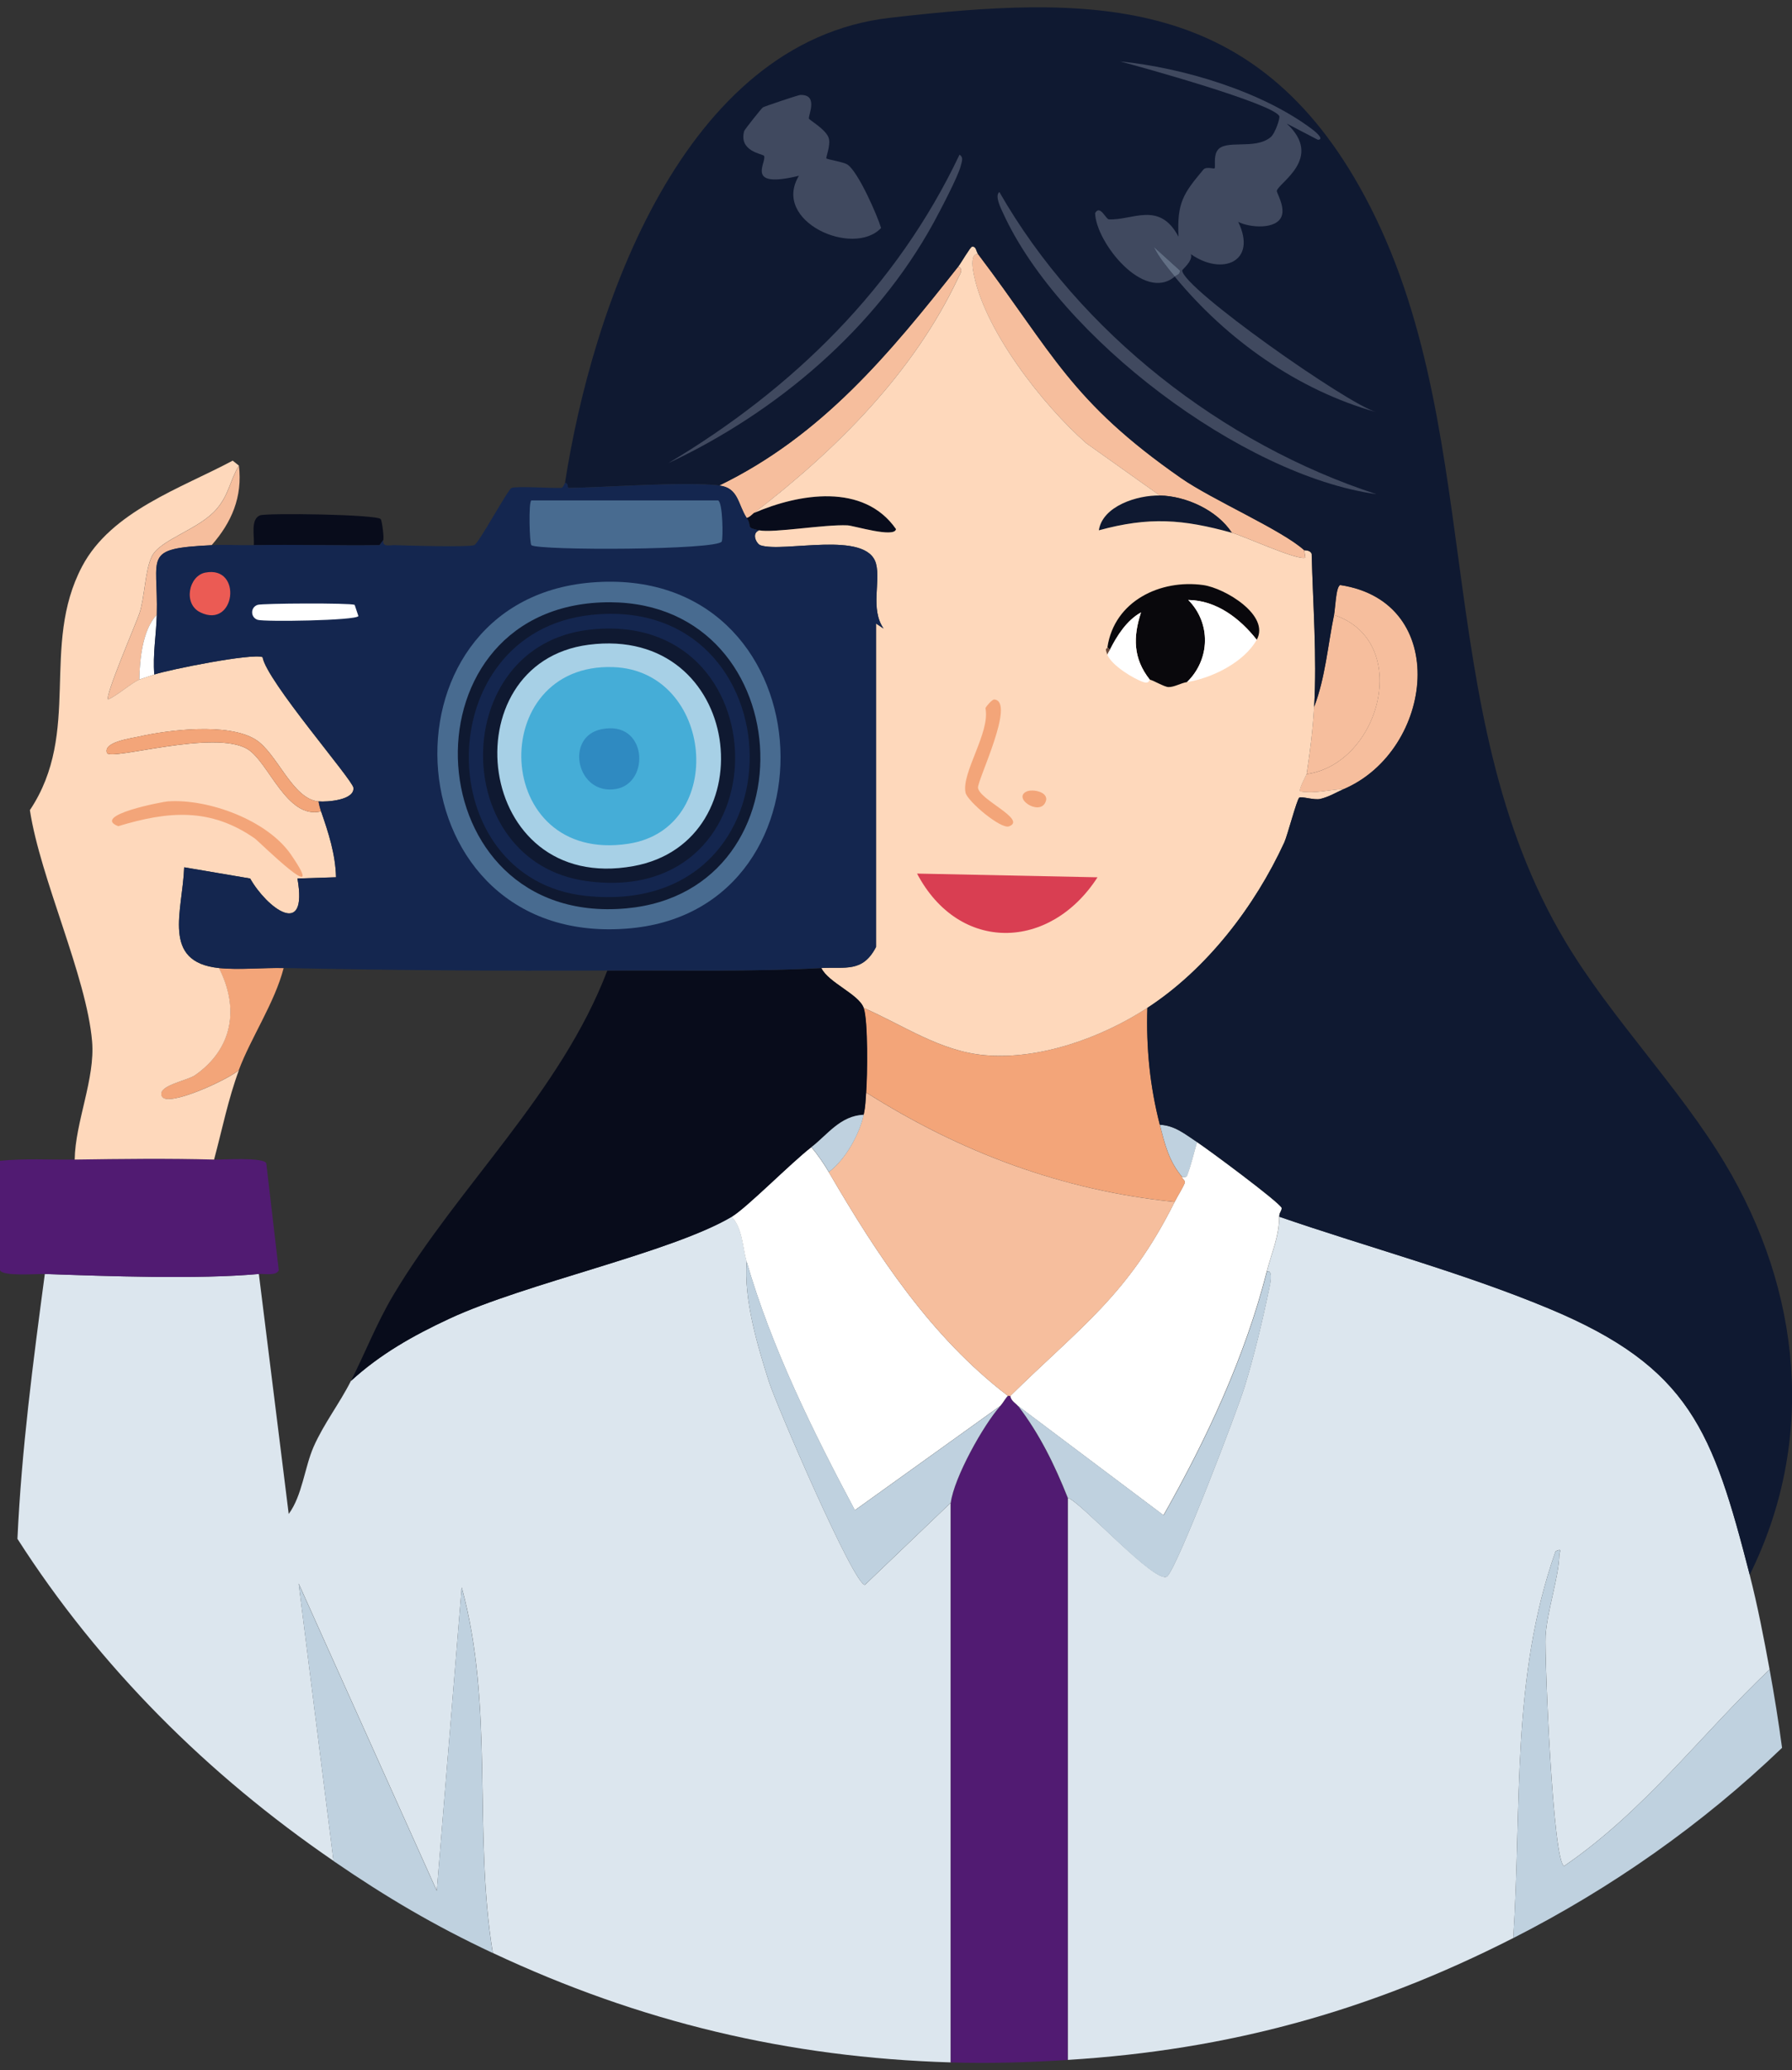 <svg width="71" height="82" viewBox="0 0 71 82" fill="none" xmlns="http://www.w3.org/2000/svg">
<rect x="0" y="0" width="71" height="82" fill="#333333" stroke="none"/>
<path d="M47.432 45.24C47.303 45.674 47.2 46.142 47.038 46.57C47.004 46.657 46.845 46.606 46.84 46.619C46.308 45.992 46.147 45.306 45.953 44.551C46.55 44.576 46.968 44.937 47.432 45.24Z" fill="#BFD1DF"/>
<path d="M28.993 48.194C29.426 48.649 29.421 49.405 29.585 49.968C29.462 51.467 30.012 53.304 30.472 54.746C30.76 55.646 33.823 62.769 34.269 62.775L37.67 59.523V81.69C31.221 81.496 25.335 80.083 19.526 77.355C18.744 72.553 19.592 67.604 18.293 62.873L17.307 74.892L11.834 62.724L13.215 73.71C8.249 70.309 3.94 66.029 0.691 60.952C0.852 57.431 1.312 53.943 1.776 50.46C4.262 50.547 7.838 50.679 10.256 50.46L11.439 59.967C11.977 59.236 12.068 58.12 12.425 57.307C12.829 56.388 13.457 55.586 13.904 54.697C15.067 53.632 16.374 52.897 17.799 52.234C20.834 50.819 26.59 49.615 28.991 48.194H28.993Z" fill="#DCE6EE"/>
<path d="M69.324 62.382C69.628 63.56 69.893 64.921 70.112 66.125C67.362 68.739 65.155 71.728 61.976 73.908C61.523 73.844 61.193 65.563 61.237 64.795C61.295 63.82 61.768 62.434 61.781 61.592C61.782 61.47 61.922 61.308 61.633 61.444C59.863 66.44 60.298 71.561 59.956 76.764C54.28 79.653 48.691 81.196 42.305 81.591V59.325C42.822 59.475 45.843 62.827 46.249 62.429C46.676 62.011 49.014 55.892 49.307 54.942C49.695 53.682 50.025 52.293 50.292 51.001C50.305 50.936 50.468 50.287 50.194 50.36C50.377 49.643 50.687 48.957 50.687 48.193C54.227 49.415 57.93 50.397 61.387 51.838C66.964 54.166 67.861 56.692 69.326 62.38L69.324 62.382Z" fill="#DCE6EE"/>
<path d="M40.331 55.682C41.194 56.81 41.776 58.011 42.302 59.327V81.593C40.735 81.69 39.236 81.739 37.668 81.691V59.525C37.802 58.524 38.961 56.443 39.639 55.682C39.738 55.573 39.832 55.391 39.936 55.288C39.952 55.272 40.017 55.304 40.034 55.288C40.05 55.482 40.265 55.596 40.331 55.682Z" fill="#511B72"/>
<path d="M2.957 45.929C4.787 45.902 6.652 45.878 8.48 45.929C8.824 45.939 10.437 45.824 10.55 46.077L11.044 50.314C10.95 50.549 10.456 50.443 10.255 50.462C7.838 50.681 4.261 50.549 1.776 50.462C1.459 50.451 0.113 50.567 0 50.314V45.979C0.983 45.878 1.975 45.944 2.959 45.929H2.957Z" fill="#511B72"/>
<path d="M19.524 77.358C17.208 76.27 15.318 75.156 13.213 73.713L11.832 62.727L17.305 74.895L18.291 62.876C19.59 67.605 18.742 72.556 19.524 77.358Z" fill="#BFD1DF"/>
<path d="M70.112 66.126C70.3 67.152 70.467 68.192 70.606 69.23C67.452 72.257 63.846 74.787 59.955 76.766C60.297 71.564 59.863 66.442 61.632 61.447C61.922 61.31 61.782 61.472 61.78 61.595C61.769 62.435 61.294 63.82 61.237 64.797C61.192 65.566 61.522 73.847 61.976 73.91C65.153 71.731 67.36 68.741 70.112 66.127V66.126Z" fill="#BFD1DF"/>
<path d="M50.683 48.195C50.683 48.959 50.374 49.645 50.19 50.362C49.32 53.759 47.814 56.979 46.097 60.018L40.327 55.682C40.262 55.596 40.047 55.482 40.031 55.288C42.781 52.577 44.692 51.31 46.54 47.603C46.661 47.362 46.83 47.109 46.935 46.865C46.984 46.749 46.807 46.69 46.836 46.619C46.841 46.606 47 46.657 47.033 46.569C47.196 46.141 47.299 45.674 47.428 45.239C47.833 45.503 50.728 47.645 50.78 47.85C50.771 47.996 50.682 48.017 50.682 48.195H50.683Z" fill="white"/>
<path d="M32.144 45.435C32.389 45.728 32.644 46.094 32.834 46.42C34.745 49.703 36.88 52.954 39.934 55.287C39.831 55.39 39.737 55.57 39.638 55.681L33.869 59.819C32.206 56.7 30.566 53.378 29.579 49.968C29.416 49.407 29.421 48.649 28.986 48.194C29.58 47.843 31.332 46.061 32.143 45.435H32.144Z" fill="white"/>
<path d="M39.64 55.681C38.96 56.441 37.801 58.522 37.669 59.523L34.267 62.775C33.821 62.769 30.759 55.646 30.471 54.745C30.011 53.302 29.461 51.467 29.584 49.968C30.571 53.377 32.211 56.699 33.874 59.819L39.643 55.681H39.64Z" fill="#BFD1DF"/>
<path d="M42.307 59.328C41.782 58.013 41.197 56.811 40.336 55.683L46.105 60.019C47.822 56.981 49.329 53.76 50.198 50.363C50.472 50.29 50.31 50.939 50.297 51.004C50.029 52.296 49.7 53.685 49.311 54.945C49.018 55.897 46.68 62.015 46.254 62.432C45.827 62.849 42.827 59.478 42.309 59.328H42.307Z" fill="#BFD1DF"/>
<path d="M8.38 21.597C5.621 21.733 6.272 21.994 6.211 24.355C5.646 24.95 5.535 26.132 5.522 26.917C5.232 27.036 4.635 27.556 4.289 27.704C4.13 27.614 5.387 24.705 5.522 24.306C5.734 23.682 5.746 22.588 6.016 22.041C6.345 21.367 7.879 20.981 8.579 20.168C9.075 19.594 9.108 19.04 9.466 18.443C9.615 19.681 9.177 20.695 8.382 21.597H8.38Z" fill="#F6BE9D"/>
<path d="M11.238 38.345C10.881 39.723 9.943 41.099 9.462 42.384C9.08 42.739 6.615 43.894 6.405 43.419C6.217 42.994 7.408 42.812 7.736 42.582C9.225 41.528 9.48 39.933 8.672 38.345C9.454 38.426 10.422 38.327 11.236 38.345H11.238Z" fill="#F3A579"/>
<path d="M6.211 24.355C6.19 25.134 6.047 25.93 6.112 26.719C6.015 26.75 5.551 26.903 5.52 26.916C5.534 26.132 5.644 24.95 6.209 24.355H6.211Z" fill="white"/>
<path d="M9.464 18.442C9.106 19.037 9.073 19.592 8.577 20.166C7.877 20.979 6.343 21.366 6.014 22.039C5.744 22.588 5.732 23.681 5.52 24.304C5.385 24.704 4.128 27.614 4.287 27.703C4.633 27.555 5.23 27.035 5.52 26.915C5.55 26.902 6.014 26.75 6.112 26.718C6.727 26.516 9.972 25.867 10.402 26.029C10.544 26.95 13.968 30.888 14.001 31.201C14.056 31.696 12.957 31.772 12.621 31.744C11.573 31.65 10.979 29.808 10.106 29.281C9.023 28.627 6.703 28.902 5.472 29.182C5.182 29.247 4.074 29.394 4.24 29.823C4.365 30.15 8.506 28.872 9.812 29.675C10.651 30.191 11.366 32.472 12.721 32.138C13.016 32.989 13.29 33.833 13.313 34.749L11.785 34.798C12.213 37.221 10.565 35.953 9.91 34.798L7.297 34.355C7.233 36.093 6.38 38.108 8.678 38.345C9.484 39.932 9.23 41.528 7.741 42.581C7.413 42.814 6.222 42.993 6.41 43.418C6.62 43.894 9.085 42.739 9.468 42.384C9.041 43.53 8.799 44.753 8.482 45.93C6.654 45.879 4.789 45.903 2.959 45.93C2.981 44.444 3.775 42.726 3.649 41.251C3.431 38.671 1.596 34.797 1.184 32.089C3.255 28.985 1.583 25.595 3.254 22.433C4.408 20.249 7.171 19.341 9.219 18.246L9.466 18.443L9.464 18.442Z" fill="#FED8BB"/>
<path d="M12.62 31.742C12.638 31.865 12.679 32.021 12.719 32.137C11.364 32.471 10.649 30.189 9.81 29.674C8.504 28.871 4.363 30.148 4.237 29.822C4.072 29.394 5.18 29.248 5.47 29.181C6.703 28.901 9.023 28.626 10.104 29.279C10.977 29.806 11.571 31.648 12.619 31.742H12.62Z" fill="#F3A579"/>
<path d="M6.655 31.742C8.254 31.631 10.597 32.485 11.536 33.86C13.071 36.105 10.235 33.309 10.106 33.218C8.337 31.979 6.663 32.124 4.682 32.725C3.598 32.296 6.458 31.753 6.654 31.741L6.655 31.742Z" fill="#F3A579"/>
<path d="M45.458 39.922C45.407 41.505 45.558 43.033 45.951 44.552C46.147 45.309 46.306 45.994 46.838 46.62C46.81 46.692 46.986 46.749 46.937 46.867C46.834 47.11 46.663 47.365 46.542 47.605C42.102 47.157 38.054 45.642 34.314 43.27C34.363 42.649 34.396 40.419 34.215 39.921C35.78 40.602 37.239 41.633 38.997 41.794C41.179 41.992 43.641 41.105 45.456 39.921L45.458 39.922Z" fill="#F3A579"/>
<path d="M38.751 10.068C41.721 13.995 42.417 15.891 46.788 18.934C48.037 19.805 50.784 20.99 51.669 21.792L51.719 22.088C51.403 22.21 49.3 21.238 48.809 21.103C48.225 20.209 46.999 19.647 45.949 19.625L43.04 17.557C41.315 16.044 38.926 13.003 38.552 10.709C38.531 10.58 38.453 10.014 38.75 10.068H38.751Z" fill="#F6BE9D"/>
<path d="M53.246 31.252C52.628 31.281 52.151 31.443 51.52 31.351C51.421 31.297 51.76 30.697 51.767 30.662C54.689 30.253 55.979 25.397 52.851 24.357C52.904 24.105 52.923 23.237 53.098 23.175C57.5 23.838 56.813 29.715 53.246 31.254V31.252Z" fill="#F6BE9D"/>
<path d="M29.877 20.316C29.861 20.322 29.673 20.523 29.581 20.513C29.232 19.98 29.261 19.322 28.496 19.233C32.568 17.257 35.243 14.009 37.963 10.563C38.196 10.662 38.022 10.88 37.963 11.007C36.194 14.767 33.133 17.82 29.877 20.318V20.316Z" fill="#F6BE9D"/>
<path d="M51.77 30.661C51.902 29.786 52.015 28.887 52.066 28.001C52.512 26.832 52.604 25.569 52.854 24.356C55.982 25.397 54.692 30.253 51.77 30.661Z" fill="#F6BE9D"/>
<path d="M30.076 21.006C29.509 20.893 29.823 20.879 29.582 20.513C29.674 20.524 29.862 20.324 29.878 20.316C31.652 19.549 34.218 19.114 35.5 20.957C35.453 21.323 33.829 20.822 33.576 20.809C32.663 20.766 30.649 21.119 30.076 21.006Z" fill="#080C1B"/>
<path d="M46.542 47.605C44.695 51.314 42.784 52.579 40.033 55.29C40.018 55.306 39.951 55.274 39.935 55.29C36.882 52.957 34.746 49.705 32.834 46.423C33.48 45.951 34.049 44.934 34.215 44.158C34.294 43.787 34.285 43.625 34.313 43.272C38.054 45.644 42.1 47.158 46.542 47.607V47.605Z" fill="#F6BE9D"/>
<path d="M45.949 19.627C46.998 19.649 48.225 20.209 48.809 21.105C46.863 20.565 45.527 20.46 43.533 21.006C43.681 20.04 45.064 19.608 45.949 19.627Z" fill="#0F1931"/>
<path d="M38.752 10.07C38.456 10.015 38.534 10.582 38.555 10.711C38.929 13.005 41.316 16.045 43.042 17.558L45.952 19.626C45.066 19.607 43.684 20.04 43.536 21.006C45.53 20.46 46.866 20.565 48.812 21.104C49.301 21.24 51.406 22.212 51.721 22.089L51.672 21.793C51.684 21.805 51.914 21.779 51.968 21.941C52.019 23.948 52.18 25.992 52.067 28C52.017 28.886 51.903 29.785 51.77 30.66C51.766 30.696 51.427 31.294 51.524 31.349C52.153 31.441 52.63 31.279 53.25 31.25C52.938 31.385 52.677 31.554 52.314 31.645C52.07 31.705 51.559 31.53 51.476 31.595C51.38 31.67 51.006 33.103 50.883 33.369C49.718 35.9 47.818 38.384 45.46 39.921C43.644 41.104 41.182 41.992 39.001 41.793C37.242 41.633 35.782 40.603 34.218 39.921C34.021 39.377 32.823 38.925 32.541 38.344C33.495 38.29 34.182 38.535 34.71 37.507V24.7L35.007 24.897C34.473 24.121 34.895 23.049 34.71 22.336C34.36 20.983 31.033 21.91 30.126 21.598C29.987 21.55 29.748 21.139 30.076 21.006C30.651 21.12 32.664 20.766 33.577 20.808C33.828 20.82 35.454 21.322 35.5 20.956C34.218 19.116 31.654 19.55 29.879 20.315C33.136 17.817 36.195 14.764 37.965 11.005C38.024 10.878 38.198 10.66 37.965 10.561C38.067 10.431 38.443 9.783 38.508 9.774C38.682 9.742 38.672 9.96 38.755 10.07H38.752Z" fill="#FED8BB"/>
<path d="M36.334 34.602L43.484 34.749C41.61 37.658 38.003 37.766 36.334 34.602Z" fill="#D93E52"/>
<path d="M39.391 27.706C40.258 27.774 38.718 30.912 38.749 31.203C38.804 31.685 40.692 32.455 39.982 32.73C39.656 32.858 38.329 31.733 38.256 31.4C38.084 30.611 39.243 29.006 39.044 28.051C39.082 27.959 39.315 27.701 39.39 27.706H39.391Z" fill="#F3A579"/>
<path d="M40.673 31.351C40.917 31.237 41.626 31.373 41.412 31.795C41.154 32.306 40.117 31.615 40.673 31.351Z" fill="#F3A579"/>
<path d="M49.793 25.341C49.129 24.495 48.2 23.78 47.081 23.764C47.987 24.676 47.955 26.117 47.032 27.016C46.783 27.055 46.528 27.22 46.293 27.214C46.132 27.209 45.71 26.956 45.554 26.918C44.89 26.076 44.893 25.228 45.208 24.258C44.646 24.568 44.256 25.179 43.976 25.736L43.877 25.637C44.151 23.801 45.979 22.937 47.673 23.174C48.536 23.295 50.33 24.377 49.793 25.341Z" fill="#09080C"/>
<path d="M49.791 25.34C49.291 26.239 47.996 26.869 47.029 27.016C47.953 26.118 47.985 24.677 47.079 23.764C48.198 23.78 49.127 24.494 49.791 25.34Z" fill="white"/>
<path d="M45.552 26.918C45.539 26.915 45.545 27.096 45.305 27.017C44.904 26.884 44.039 26.352 43.875 25.933C43.889 25.86 43.94 25.803 43.974 25.736C44.254 25.179 44.644 24.568 45.206 24.258C44.891 25.228 44.888 26.076 45.552 26.918Z" fill="white"/>
<path d="M43.975 25.734C43.941 25.801 43.89 25.858 43.876 25.932C43.75 25.61 43.86 25.741 43.876 25.636L43.975 25.734Z" fill="#66483B"/>
<path d="M32.543 38.344C32.823 38.924 34.022 39.376 34.22 39.92C34.401 40.418 34.368 42.649 34.319 43.269C34.29 43.623 34.299 43.785 34.22 44.156C33.293 44.191 32.782 44.948 32.15 45.436C31.339 46.062 29.587 47.843 28.993 48.195C26.59 49.616 20.837 50.82 17.801 52.234C16.376 52.898 15.069 53.633 13.906 54.697C14.473 53.574 14.937 52.382 15.583 51.299C18.165 46.965 22.211 43.293 24.063 38.442C26.778 38.428 29.871 38.496 32.543 38.344Z" fill="#080C1B"/>
<path d="M69.326 62.381C67.861 56.694 66.964 54.167 61.388 51.84C57.93 50.397 54.228 49.417 50.688 48.195C50.688 48.017 50.777 47.996 50.786 47.85C50.734 47.644 47.839 45.503 47.434 45.239C46.969 44.935 46.552 44.575 45.955 44.55C45.562 43.029 45.41 41.502 45.461 39.92C47.82 38.383 49.719 35.9 50.885 33.369C51.006 33.105 51.382 31.67 51.477 31.595C51.56 31.53 52.073 31.705 52.315 31.644C52.678 31.555 52.941 31.385 53.252 31.25C56.819 29.711 57.505 23.836 53.103 23.171C52.928 23.233 52.909 24.101 52.857 24.353C52.607 25.567 52.514 26.828 52.068 27.998C52.181 25.988 52.021 23.945 51.97 21.939C51.916 21.777 51.686 21.802 51.673 21.791C50.788 20.989 48.041 19.804 46.792 18.934C42.421 15.89 41.725 13.994 38.755 10.068C38.672 9.959 38.682 9.74 38.508 9.772C38.445 9.781 38.069 10.43 37.965 10.559C35.247 14.005 32.57 17.252 28.498 19.228C27.116 19.066 24.103 19.302 22.533 19.327C22.458 19.327 22.533 19.127 22.385 19.13C23.461 12.188 27.059 1.65 35.254 0.706C43.12 -0.199 49.524 -0.27 53.842 7.357C59.035 16.529 56.492 28.066 62.028 37.306C63.849 40.347 66.529 43.058 68.339 46.074C71.364 51.119 71.979 57.028 69.324 62.378L69.326 62.381Z" fill="#0F1931"/>
<path d="M31.705 3.761C32.444 3.734 32.017 4.574 32.05 4.697C32.068 4.761 32.746 5.133 32.839 5.484C32.912 5.766 32.717 6.24 32.74 6.272C32.77 6.318 33.418 6.412 33.577 6.519C34.006 6.806 34.762 8.537 34.909 9.031C33.802 10.205 30.56 8.768 31.654 6.962C29.477 7.495 30.391 6.42 30.273 6.175C30.235 6.094 29.26 6.009 29.485 5.19C29.501 5.133 30.174 4.286 30.224 4.255C30.289 4.212 31.625 3.765 31.703 3.761H31.705Z" fill="#40495F"/>
<path d="M39.595 7.604C42.781 13.178 48.452 17.591 54.535 19.574C49.2 18.831 41.98 13.348 39.743 8.442C39.669 8.28 39.396 7.755 39.595 7.605V7.604Z" fill="#40495F"/>
<path d="M38.016 6.128C38.19 6.23 38.103 6.411 38.065 6.572C37.967 6.982 37.226 8.39 36.981 8.837C34.686 13.021 30.77 16.335 26.479 18.345C31.426 15.394 35.527 11.378 38.016 6.128Z" fill="#40495F"/>
<path d="M46.545 10.954C46.615 10.895 46.782 10.866 46.742 10.707L45.707 9.772C45.914 10.197 46.247 10.591 46.545 10.954C45.322 11.988 43.42 9.598 43.389 8.442C43.581 8.092 43.814 8.682 43.932 8.688C44.858 8.741 45.938 7.941 46.693 9.377C46.628 8.028 46.883 7.667 47.679 6.717C47.79 6.585 48.104 6.7 48.123 6.668C48.164 6.596 48.078 6.216 48.222 5.979C48.518 5.487 49.7 5.961 50.341 5.436C50.526 5.285 50.724 4.671 50.687 4.599C50.429 4.1 45.241 2.659 44.376 2.433C46.855 2.678 50.015 3.618 52.018 5.142C52.037 5.156 52.518 5.529 52.216 5.537L50.983 4.895C52.447 6.254 50.681 7.221 50.588 7.555C50.568 7.627 50.908 8.146 50.786 8.54C50.607 9.11 49.504 9.022 49.059 8.787C49.827 10.379 48.413 10.933 47.185 10.068C47.27 10.341 46.84 10.672 46.84 10.709C46.84 11.402 53.401 16.015 54.531 16.325C51.416 15.456 48.591 13.447 46.543 10.955L46.545 10.954Z" fill="#40495F"/>
<path d="M46.545 10.954C46.247 10.591 45.913 10.196 45.707 9.771L46.742 10.707C46.782 10.866 46.615 10.895 46.545 10.954Z" fill="#626F84"/>
<path d="M34.221 44.155C34.055 44.932 33.486 45.948 32.84 46.421C32.65 46.095 32.396 45.729 32.15 45.436C32.783 44.948 33.294 44.19 34.221 44.155Z" fill="#BFD1DF"/>
<path d="M15.183 21.397L15.034 21.595C13.375 21.619 11.713 21.563 10.055 21.595C10.091 21.259 9.913 20.564 10.302 20.413C10.563 20.311 14.931 20.374 15.084 20.561C15.136 20.624 15.224 21.31 15.183 21.397Z" fill="#080C1B"/>
<path d="M28.499 19.23C29.265 19.319 29.235 19.978 29.583 20.511C29.824 20.877 29.51 20.891 30.077 21.004C29.749 21.136 29.988 21.548 30.126 21.596C31.036 21.909 34.361 20.983 34.711 22.334C34.896 23.047 34.474 24.119 35.007 24.895L34.711 24.698V37.505C34.182 38.533 33.494 38.288 32.542 38.342C29.87 38.495 26.776 38.427 24.062 38.441C19.815 38.462 15.49 38.433 11.243 38.342C10.429 38.325 9.461 38.423 8.679 38.342C6.381 38.105 7.235 36.091 7.298 34.352L9.912 34.796C10.565 35.951 12.213 37.219 11.786 34.796L13.315 34.747C13.292 33.83 13.017 32.987 12.722 32.136C12.682 32.021 12.643 31.866 12.624 31.741C12.96 31.772 14.058 31.695 14.004 31.199C13.971 30.886 10.547 26.948 10.405 26.027C9.975 25.866 6.73 26.515 6.115 26.716C6.048 25.927 6.193 25.131 6.214 24.351C6.274 21.991 5.623 21.73 8.383 21.593C8.937 21.566 9.504 21.604 10.06 21.593C11.717 21.561 13.38 21.617 15.039 21.593L15.187 21.395C15.144 21.691 15.45 21.586 15.632 21.593C16.113 21.609 18.532 21.682 18.788 21.593C18.965 21.531 20.124 19.383 20.267 19.327C20.463 19.249 21.863 19.34 22.239 19.327C22.312 19.326 22.374 19.13 22.387 19.13C22.535 19.127 22.46 19.329 22.535 19.327C24.105 19.302 27.118 19.068 28.5 19.229L28.499 19.23Z" fill="#14264F"/>
<path d="M21.053 19.821H28.449C28.643 19.891 28.651 21.323 28.597 21.447C28.444 21.791 21.361 21.813 21.053 21.595C20.982 21.544 20.934 19.869 21.053 19.821Z" fill="#486B90"/>
<path d="M10.206 23.958C10.388 23.896 13.879 23.877 14.052 23.958L14.2 24.402C14.114 24.582 10.463 24.636 10.206 24.55C9.921 24.455 9.915 24.057 10.206 23.958Z" fill="white"/>
<path d="M8.136 22.68C9.619 22.393 9.331 24.928 7.939 24.256C7.246 23.922 7.475 22.807 8.136 22.68Z" fill="#EB5B54"/>
<path d="M23.421 23.073C32.738 22.294 33.514 35.961 24.999 36.767C15.505 37.665 14.645 23.807 23.421 23.073Z" fill="#486B90"/>
<path d="M23.816 23.862C31.713 23.528 32.374 35.306 24.802 35.981C16.449 36.725 15.758 24.204 23.816 23.862Z" fill="#0F1931"/>
<path d="M23.42 24.356C31.631 23.474 32.032 36.406 23.223 35.487C17.007 34.84 16.977 25.048 23.42 24.356Z" fill="#14264F"/>
<path d="M23.324 24.946C30.993 24.037 31.162 36.003 23.225 34.896C17.753 34.132 17.767 25.604 23.324 24.946Z" fill="#0F1931"/>
<path d="M23.321 25.538C29.454 24.743 30.424 33.339 25.097 34.306C18.775 35.453 17.788 26.256 23.321 25.538Z" fill="#A7D0E6"/>
<path d="M24.306 26.424C28.276 26.572 28.845 32.815 24.898 33.42C19.463 34.252 19.229 26.235 24.306 26.424Z" fill="#45ADD7"/>
<path d="M23.815 28.887C25.651 28.495 25.776 31.017 24.408 31.251C22.853 31.517 22.361 29.197 23.815 28.887Z" fill="#2F8AC1"/>
</svg>
